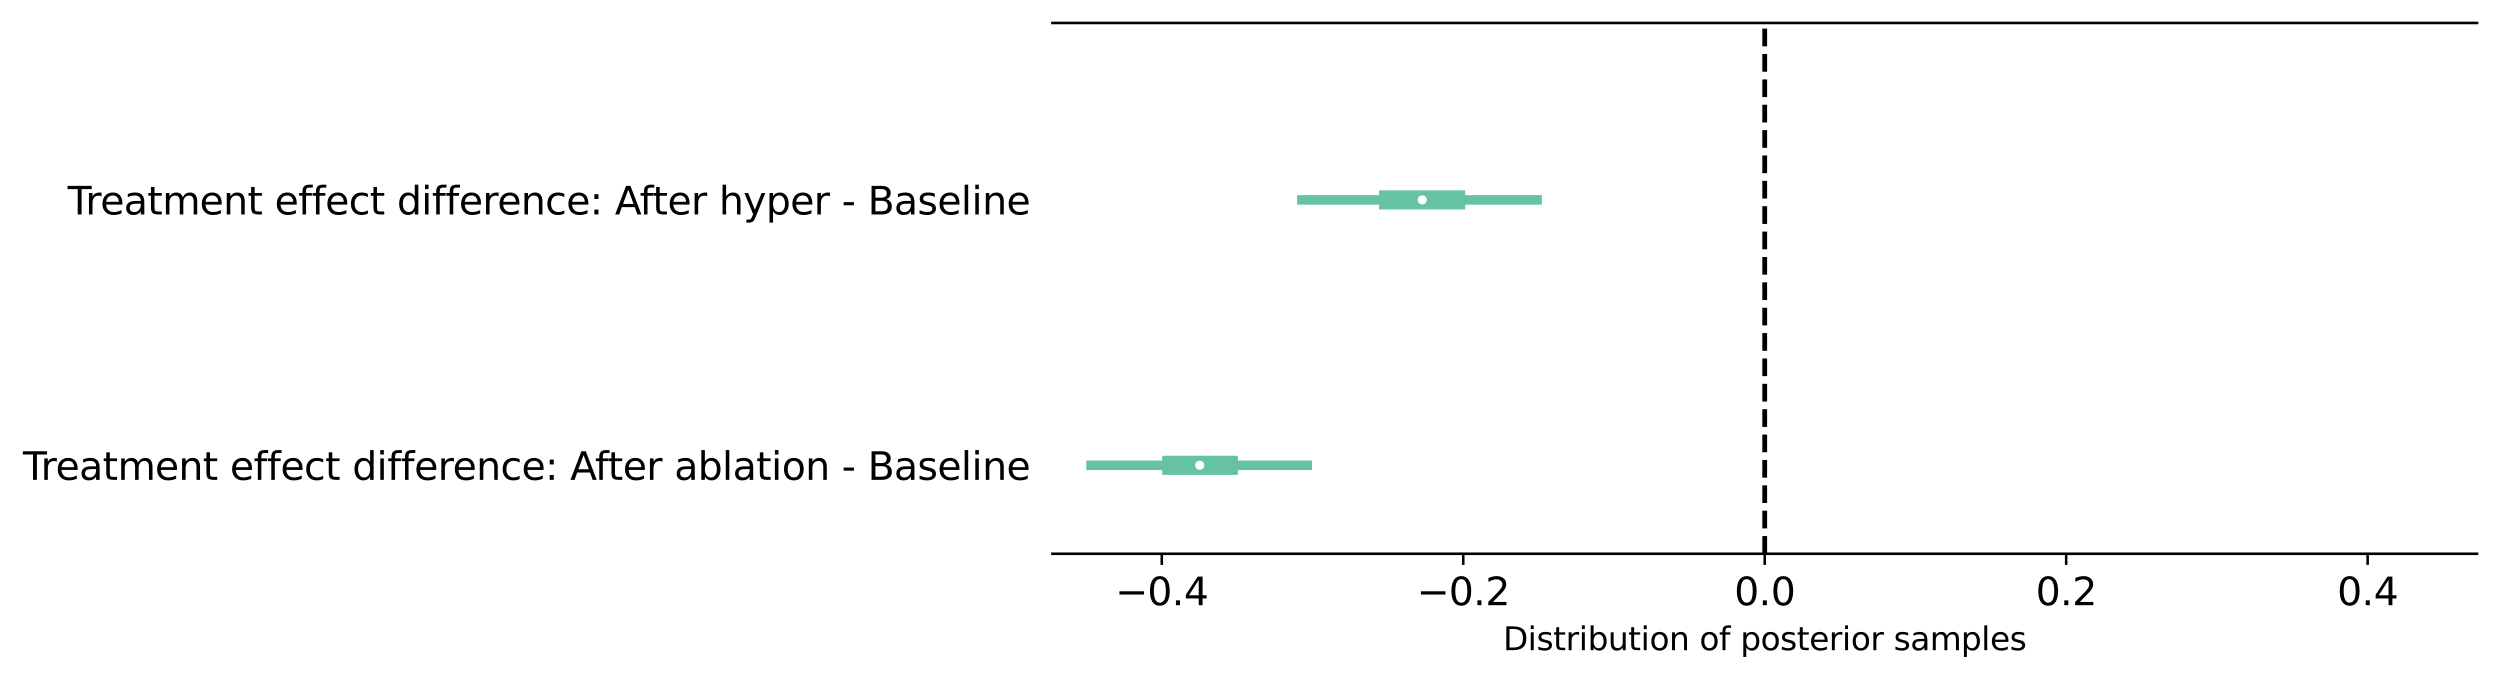 <?xml version="1.0" encoding="utf-8" standalone="no"?>
<!DOCTYPE svg PUBLIC "-//W3C//DTD SVG 1.1//EN"
  "http://www.w3.org/Graphics/SVG/1.1/DTD/svg11.dtd">
<svg xmlns:xlink="http://www.w3.org/1999/xlink" width="783.37pt" height="213.012pt" viewBox="0 0 783.37 213.012" xmlns="http://www.w3.org/2000/svg" version="1.1">
 <defs>
  <style type="text/css">*{stroke-linejoin: round; stroke-linecap: butt}</style>
 </defs>
 <g id="figure_1">
  <g id="patch_1">
   <path d="M 0 213.012 
L 783.37 213.012 
L 783.37 0 
L 0 0 
z
" style="fill: #ffffff"/>
  </g>
  <g id="axes_1">
   <g id="patch_2">
    <path d="M 329.77 173.52 
L 776.17 173.52 
L 776.17 7.2 
L 329.77 7.2 
z
" style="fill: #ffffff"/>
   </g>
   <g id="matplotlib.axis_1">
    <g id="xtick_1">
     <g id="line2d_1">
      <defs>
       <path id="mec8b90b485" d="M 0 0 
L 0 3.5 
" style="stroke: #000000; stroke-width: 0.8"/>
      </defs>
      <g>
       <use xlink:href="#mec8b90b485" x="364.043" y="173.52" style="stroke: #000000; stroke-width: 0.8"/>
      </g>
     </g>
     <g id="text_1">
      <!-- −0.4 -->
      <g transform="translate(349.474 189.638) scale(0.12 -0.12)">
       <defs>
        <path id="DejaVuSans-2212" d="M 678 2272 
L 4684 2272 
L 4684 1741 
L 678 1741 
L 678 2272 
z
" transform="scale(0.016)"/>
        <path id="DejaVuSans-30" d="M 2034 4250 
Q 1547 4250 1301 3770 
Q 1056 3291 1056 2328 
Q 1056 1369 1301 889 
Q 1547 409 2034 409 
Q 2525 409 2770 889 
Q 3016 1369 3016 2328 
Q 3016 3291 2770 3770 
Q 2525 4250 2034 4250 
z
M 2034 4750 
Q 2819 4750 3233 4129 
Q 3647 3509 3647 2328 
Q 3647 1150 3233 529 
Q 2819 -91 2034 -91 
Q 1250 -91 836 529 
Q 422 1150 422 2328 
Q 422 3509 836 4129 
Q 1250 4750 2034 4750 
z
" transform="scale(0.016)"/>
        <path id="DejaVuSans-2e" d="M 684 794 
L 1344 794 
L 1344 0 
L 684 0 
L 684 794 
z
" transform="scale(0.016)"/>
        <path id="DejaVuSans-34" d="M 2419 4116 
L 825 1625 
L 2419 1625 
L 2419 4116 
z
M 2253 4666 
L 3047 4666 
L 3047 1625 
L 3713 1625 
L 3713 1100 
L 3047 1100 
L 3047 0 
L 2419 0 
L 2419 1100 
L 313 1100 
L 313 1709 
L 2253 4666 
z
" transform="scale(0.016)"/>
       </defs>
       <use xlink:href="#DejaVuSans-2212"/>
       <use xlink:href="#DejaVuSans-30" x="83.789"/>
       <use xlink:href="#DejaVuSans-2e" x="147.412"/>
       <use xlink:href="#DejaVuSans-34" x="179.199"/>
      </g>
     </g>
    </g>
    <g id="xtick_2">
     <g id="line2d_2">
      <g>
       <use xlink:href="#mec8b90b485" x="458.507" y="173.52" style="stroke: #000000; stroke-width: 0.8"/>
      </g>
     </g>
     <g id="text_2">
      <!-- −0.2 -->
      <g transform="translate(443.937 189.638) scale(0.12 -0.12)">
       <defs>
        <path id="DejaVuSans-32" d="M 1228 531 
L 3431 531 
L 3431 0 
L 469 0 
L 469 531 
Q 828 903 1448 1529 
Q 2069 2156 2228 2338 
Q 2531 2678 2651 2914 
Q 2772 3150 2772 3378 
Q 2772 3750 2511 3984 
Q 2250 4219 1831 4219 
Q 1534 4219 1204 4116 
Q 875 4013 500 3803 
L 500 4441 
Q 881 4594 1212 4672 
Q 1544 4750 1819 4750 
Q 2544 4750 2975 4387 
Q 3406 4025 3406 3419 
Q 3406 3131 3298 2873 
Q 3191 2616 2906 2266 
Q 2828 2175 2409 1742 
Q 1991 1309 1228 531 
z
" transform="scale(0.016)"/>
       </defs>
       <use xlink:href="#DejaVuSans-2212"/>
       <use xlink:href="#DejaVuSans-30" x="83.789"/>
       <use xlink:href="#DejaVuSans-2e" x="147.412"/>
       <use xlink:href="#DejaVuSans-32" x="179.199"/>
      </g>
     </g>
    </g>
    <g id="xtick_3">
     <g id="line2d_3">
      <g>
       <use xlink:href="#mec8b90b485" x="552.97" y="173.52" style="stroke: #000000; stroke-width: 0.8"/>
      </g>
     </g>
     <g id="text_3">
      <!-- 0.0 -->
      <g transform="translate(543.428 189.638) scale(0.12 -0.12)">
       <use xlink:href="#DejaVuSans-30"/>
       <use xlink:href="#DejaVuSans-2e" x="63.623"/>
       <use xlink:href="#DejaVuSans-30" x="95.41"/>
      </g>
     </g>
    </g>
    <g id="xtick_4">
     <g id="line2d_4">
      <g>
       <use xlink:href="#mec8b90b485" x="647.433" y="173.52" style="stroke: #000000; stroke-width: 0.8"/>
      </g>
     </g>
     <g id="text_4">
      <!-- 0.2 -->
      <g transform="translate(637.892 189.638) scale(0.12 -0.12)">
       <use xlink:href="#DejaVuSans-30"/>
       <use xlink:href="#DejaVuSans-2e" x="63.623"/>
       <use xlink:href="#DejaVuSans-32" x="95.41"/>
      </g>
     </g>
    </g>
    <g id="xtick_5">
     <g id="line2d_5">
      <g>
       <use xlink:href="#mec8b90b485" x="741.897" y="173.52" style="stroke: #000000; stroke-width: 0.8"/>
      </g>
     </g>
     <g id="text_5">
      <!-- 0.4 -->
      <g transform="translate(732.355 189.638) scale(0.12 -0.12)">
       <use xlink:href="#DejaVuSans-30"/>
       <use xlink:href="#DejaVuSans-2e" x="63.623"/>
       <use xlink:href="#DejaVuSans-34" x="95.41"/>
      </g>
     </g>
    </g>
    <g id="text_6">
     <!-- Distribution of posterior samples -->
     <g transform="translate(470.997 203.732) scale(0.1 -0.1)">
      <defs>
       <path id="DejaVuSans-44" d="M 1259 4147 
L 1259 519 
L 2022 519 
Q 2988 519 3436 956 
Q 3884 1394 3884 2338 
Q 3884 3275 3436 3711 
Q 2988 4147 2022 4147 
L 1259 4147 
z
M 628 4666 
L 1925 4666 
Q 3281 4666 3915 4102 
Q 4550 3538 4550 2338 
Q 4550 1131 3912 565 
Q 3275 0 1925 0 
L 628 0 
L 628 4666 
z
" transform="scale(0.016)"/>
       <path id="DejaVuSans-69" d="M 603 3500 
L 1178 3500 
L 1178 0 
L 603 0 
L 603 3500 
z
M 603 4863 
L 1178 4863 
L 1178 4134 
L 603 4134 
L 603 4863 
z
" transform="scale(0.016)"/>
       <path id="DejaVuSans-73" d="M 2834 3397 
L 2834 2853 
Q 2591 2978 2328 3040 
Q 2066 3103 1784 3103 
Q 1356 3103 1142 2972 
Q 928 2841 928 2578 
Q 928 2378 1081 2264 
Q 1234 2150 1697 2047 
L 1894 2003 
Q 2506 1872 2764 1633 
Q 3022 1394 3022 966 
Q 3022 478 2636 193 
Q 2250 -91 1575 -91 
Q 1294 -91 989 -36 
Q 684 19 347 128 
L 347 722 
Q 666 556 975 473 
Q 1284 391 1588 391 
Q 1994 391 2212 530 
Q 2431 669 2431 922 
Q 2431 1156 2273 1281 
Q 2116 1406 1581 1522 
L 1381 1569 
Q 847 1681 609 1914 
Q 372 2147 372 2553 
Q 372 3047 722 3315 
Q 1072 3584 1716 3584 
Q 2034 3584 2315 3537 
Q 2597 3491 2834 3397 
z
" transform="scale(0.016)"/>
       <path id="DejaVuSans-74" d="M 1172 4494 
L 1172 3500 
L 2356 3500 
L 2356 3053 
L 1172 3053 
L 1172 1153 
Q 1172 725 1289 603 
Q 1406 481 1766 481 
L 2356 481 
L 2356 0 
L 1766 0 
Q 1100 0 847 248 
Q 594 497 594 1153 
L 594 3053 
L 172 3053 
L 172 3500 
L 594 3500 
L 594 4494 
L 1172 4494 
z
" transform="scale(0.016)"/>
       <path id="DejaVuSans-72" d="M 2631 2963 
Q 2534 3019 2420 3045 
Q 2306 3072 2169 3072 
Q 1681 3072 1420 2755 
Q 1159 2438 1159 1844 
L 1159 0 
L 581 0 
L 581 3500 
L 1159 3500 
L 1159 2956 
Q 1341 3275 1631 3429 
Q 1922 3584 2338 3584 
Q 2397 3584 2469 3576 
Q 2541 3569 2628 3553 
L 2631 2963 
z
" transform="scale(0.016)"/>
       <path id="DejaVuSans-62" d="M 3116 1747 
Q 3116 2381 2855 2742 
Q 2594 3103 2138 3103 
Q 1681 3103 1420 2742 
Q 1159 2381 1159 1747 
Q 1159 1113 1420 752 
Q 1681 391 2138 391 
Q 2594 391 2855 752 
Q 3116 1113 3116 1747 
z
M 1159 2969 
Q 1341 3281 1617 3432 
Q 1894 3584 2278 3584 
Q 2916 3584 3314 3078 
Q 3713 2572 3713 1747 
Q 3713 922 3314 415 
Q 2916 -91 2278 -91 
Q 1894 -91 1617 61 
Q 1341 213 1159 525 
L 1159 0 
L 581 0 
L 581 4863 
L 1159 4863 
L 1159 2969 
z
" transform="scale(0.016)"/>
       <path id="DejaVuSans-75" d="M 544 1381 
L 544 3500 
L 1119 3500 
L 1119 1403 
Q 1119 906 1312 657 
Q 1506 409 1894 409 
Q 2359 409 2629 706 
Q 2900 1003 2900 1516 
L 2900 3500 
L 3475 3500 
L 3475 0 
L 2900 0 
L 2900 538 
Q 2691 219 2414 64 
Q 2138 -91 1772 -91 
Q 1169 -91 856 284 
Q 544 659 544 1381 
z
M 1991 3584 
L 1991 3584 
z
" transform="scale(0.016)"/>
       <path id="DejaVuSans-6f" d="M 1959 3097 
Q 1497 3097 1228 2736 
Q 959 2375 959 1747 
Q 959 1119 1226 758 
Q 1494 397 1959 397 
Q 2419 397 2687 759 
Q 2956 1122 2956 1747 
Q 2956 2369 2687 2733 
Q 2419 3097 1959 3097 
z
M 1959 3584 
Q 2709 3584 3137 3096 
Q 3566 2609 3566 1747 
Q 3566 888 3137 398 
Q 2709 -91 1959 -91 
Q 1206 -91 779 398 
Q 353 888 353 1747 
Q 353 2609 779 3096 
Q 1206 3584 1959 3584 
z
" transform="scale(0.016)"/>
       <path id="DejaVuSans-6e" d="M 3513 2113 
L 3513 0 
L 2938 0 
L 2938 2094 
Q 2938 2591 2744 2837 
Q 2550 3084 2163 3084 
Q 1697 3084 1428 2787 
Q 1159 2491 1159 1978 
L 1159 0 
L 581 0 
L 581 3500 
L 1159 3500 
L 1159 2956 
Q 1366 3272 1645 3428 
Q 1925 3584 2291 3584 
Q 2894 3584 3203 3211 
Q 3513 2838 3513 2113 
z
" transform="scale(0.016)"/>
       <path id="DejaVuSans-20" transform="scale(0.016)"/>
       <path id="DejaVuSans-66" d="M 2375 4863 
L 2375 4384 
L 1825 4384 
Q 1516 4384 1395 4259 
Q 1275 4134 1275 3809 
L 1275 3500 
L 2222 3500 
L 2222 3053 
L 1275 3053 
L 1275 0 
L 697 0 
L 697 3053 
L 147 3053 
L 147 3500 
L 697 3500 
L 697 3744 
Q 697 4328 969 4595 
Q 1241 4863 1831 4863 
L 2375 4863 
z
" transform="scale(0.016)"/>
       <path id="DejaVuSans-70" d="M 1159 525 
L 1159 -1331 
L 581 -1331 
L 581 3500 
L 1159 3500 
L 1159 2969 
Q 1341 3281 1617 3432 
Q 1894 3584 2278 3584 
Q 2916 3584 3314 3078 
Q 3713 2572 3713 1747 
Q 3713 922 3314 415 
Q 2916 -91 2278 -91 
Q 1894 -91 1617 61 
Q 1341 213 1159 525 
z
M 3116 1747 
Q 3116 2381 2855 2742 
Q 2594 3103 2138 3103 
Q 1681 3103 1420 2742 
Q 1159 2381 1159 1747 
Q 1159 1113 1420 752 
Q 1681 391 2138 391 
Q 2594 391 2855 752 
Q 3116 1113 3116 1747 
z
" transform="scale(0.016)"/>
       <path id="DejaVuSans-65" d="M 3597 1894 
L 3597 1613 
L 953 1613 
Q 991 1019 1311 708 
Q 1631 397 2203 397 
Q 2534 397 2845 478 
Q 3156 559 3463 722 
L 3463 178 
Q 3153 47 2828 -22 
Q 2503 -91 2169 -91 
Q 1331 -91 842 396 
Q 353 884 353 1716 
Q 353 2575 817 3079 
Q 1281 3584 2069 3584 
Q 2775 3584 3186 3129 
Q 3597 2675 3597 1894 
z
M 3022 2063 
Q 3016 2534 2758 2815 
Q 2500 3097 2075 3097 
Q 1594 3097 1305 2825 
Q 1016 2553 972 2059 
L 3022 2063 
z
" transform="scale(0.016)"/>
       <path id="DejaVuSans-61" d="M 2194 1759 
Q 1497 1759 1228 1600 
Q 959 1441 959 1056 
Q 959 750 1161 570 
Q 1363 391 1709 391 
Q 2188 391 2477 730 
Q 2766 1069 2766 1631 
L 2766 1759 
L 2194 1759 
z
M 3341 1997 
L 3341 0 
L 2766 0 
L 2766 531 
Q 2569 213 2275 61 
Q 1981 -91 1556 -91 
Q 1019 -91 701 211 
Q 384 513 384 1019 
Q 384 1609 779 1909 
Q 1175 2209 1959 2209 
L 2766 2209 
L 2766 2266 
Q 2766 2663 2505 2880 
Q 2244 3097 1772 3097 
Q 1472 3097 1187 3025 
Q 903 2953 641 2809 
L 641 3341 
Q 956 3463 1253 3523 
Q 1550 3584 1831 3584 
Q 2591 3584 2966 3190 
Q 3341 2797 3341 1997 
z
" transform="scale(0.016)"/>
       <path id="DejaVuSans-6d" d="M 3328 2828 
Q 3544 3216 3844 3400 
Q 4144 3584 4550 3584 
Q 5097 3584 5394 3201 
Q 5691 2819 5691 2113 
L 5691 0 
L 5113 0 
L 5113 2094 
Q 5113 2597 4934 2840 
Q 4756 3084 4391 3084 
Q 3944 3084 3684 2787 
Q 3425 2491 3425 1978 
L 3425 0 
L 2847 0 
L 2847 2094 
Q 2847 2600 2669 2842 
Q 2491 3084 2119 3084 
Q 1678 3084 1418 2786 
Q 1159 2488 1159 1978 
L 1159 0 
L 581 0 
L 581 3500 
L 1159 3500 
L 1159 2956 
Q 1356 3278 1631 3431 
Q 1906 3584 2284 3584 
Q 2666 3584 2933 3390 
Q 3200 3197 3328 2828 
z
" transform="scale(0.016)"/>
       <path id="DejaVuSans-6c" d="M 603 4863 
L 1178 4863 
L 1178 0 
L 603 0 
L 603 4863 
z
" transform="scale(0.016)"/>
      </defs>
      <use xlink:href="#DejaVuSans-44"/>
      <use xlink:href="#DejaVuSans-69" x="77.002"/>
      <use xlink:href="#DejaVuSans-73" x="104.785"/>
      <use xlink:href="#DejaVuSans-74" x="156.885"/>
      <use xlink:href="#DejaVuSans-72" x="196.094"/>
      <use xlink:href="#DejaVuSans-69" x="237.207"/>
      <use xlink:href="#DejaVuSans-62" x="264.99"/>
      <use xlink:href="#DejaVuSans-75" x="328.467"/>
      <use xlink:href="#DejaVuSans-74" x="391.846"/>
      <use xlink:href="#DejaVuSans-69" x="431.055"/>
      <use xlink:href="#DejaVuSans-6f" x="458.838"/>
      <use xlink:href="#DejaVuSans-6e" x="520.02"/>
      <use xlink:href="#DejaVuSans-20" x="583.398"/>
      <use xlink:href="#DejaVuSans-6f" x="615.186"/>
      <use xlink:href="#DejaVuSans-66" x="676.367"/>
      <use xlink:href="#DejaVuSans-20" x="711.572"/>
      <use xlink:href="#DejaVuSans-70" x="743.359"/>
      <use xlink:href="#DejaVuSans-6f" x="806.836"/>
      <use xlink:href="#DejaVuSans-73" x="868.018"/>
      <use xlink:href="#DejaVuSans-74" x="920.117"/>
      <use xlink:href="#DejaVuSans-65" x="959.326"/>
      <use xlink:href="#DejaVuSans-72" x="1020.85"/>
      <use xlink:href="#DejaVuSans-69" x="1061.963"/>
      <use xlink:href="#DejaVuSans-6f" x="1089.746"/>
      <use xlink:href="#DejaVuSans-72" x="1150.928"/>
      <use xlink:href="#DejaVuSans-20" x="1192.041"/>
      <use xlink:href="#DejaVuSans-73" x="1223.828"/>
      <use xlink:href="#DejaVuSans-61" x="1275.928"/>
      <use xlink:href="#DejaVuSans-6d" x="1337.207"/>
      <use xlink:href="#DejaVuSans-70" x="1434.619"/>
      <use xlink:href="#DejaVuSans-6c" x="1498.096"/>
      <use xlink:href="#DejaVuSans-65" x="1525.879"/>
      <use xlink:href="#DejaVuSans-73" x="1587.402"/>
     </g>
    </g>
   </g>
   <g id="matplotlib.axis_2">
    <g id="ytick_1">
     <g id="text_7">
      <!-- Treatment effect difference: After ablation - Baseline -->
      <g transform="translate(7.2 150.359) scale(0.12 -0.12)">
       <defs>
        <path id="DejaVuSans-54" d="M -19 4666 
L 3928 4666 
L 3928 4134 
L 2272 4134 
L 2272 0 
L 1638 0 
L 1638 4134 
L -19 4134 
L -19 4666 
z
" transform="scale(0.016)"/>
        <path id="DejaVuSans-63" d="M 3122 3366 
L 3122 2828 
Q 2878 2963 2633 3030 
Q 2388 3097 2138 3097 
Q 1578 3097 1268 2742 
Q 959 2388 959 1747 
Q 959 1106 1268 751 
Q 1578 397 2138 397 
Q 2388 397 2633 464 
Q 2878 531 3122 666 
L 3122 134 
Q 2881 22 2623 -34 
Q 2366 -91 2075 -91 
Q 1284 -91 818 406 
Q 353 903 353 1747 
Q 353 2603 823 3093 
Q 1294 3584 2113 3584 
Q 2378 3584 2631 3529 
Q 2884 3475 3122 3366 
z
" transform="scale(0.016)"/>
        <path id="DejaVuSans-64" d="M 2906 2969 
L 2906 4863 
L 3481 4863 
L 3481 0 
L 2906 0 
L 2906 525 
Q 2725 213 2448 61 
Q 2172 -91 1784 -91 
Q 1150 -91 751 415 
Q 353 922 353 1747 
Q 353 2572 751 3078 
Q 1150 3584 1784 3584 
Q 2172 3584 2448 3432 
Q 2725 3281 2906 2969 
z
M 947 1747 
Q 947 1113 1208 752 
Q 1469 391 1925 391 
Q 2381 391 2643 752 
Q 2906 1113 2906 1747 
Q 2906 2381 2643 2742 
Q 2381 3103 1925 3103 
Q 1469 3103 1208 2742 
Q 947 2381 947 1747 
z
" transform="scale(0.016)"/>
        <path id="DejaVuSans-3a" d="M 750 794 
L 1409 794 
L 1409 0 
L 750 0 
L 750 794 
z
M 750 3309 
L 1409 3309 
L 1409 2516 
L 750 2516 
L 750 3309 
z
" transform="scale(0.016)"/>
        <path id="DejaVuSans-41" d="M 2188 4044 
L 1331 1722 
L 3047 1722 
L 2188 4044 
z
M 1831 4666 
L 2547 4666 
L 4325 0 
L 3669 0 
L 3244 1197 
L 1141 1197 
L 716 0 
L 50 0 
L 1831 4666 
z
" transform="scale(0.016)"/>
        <path id="DejaVuSans-2d" d="M 313 2009 
L 1997 2009 
L 1997 1497 
L 313 1497 
L 313 2009 
z
" transform="scale(0.016)"/>
        <path id="DejaVuSans-42" d="M 1259 2228 
L 1259 519 
L 2272 519 
Q 2781 519 3026 730 
Q 3272 941 3272 1375 
Q 3272 1813 3026 2020 
Q 2781 2228 2272 2228 
L 1259 2228 
z
M 1259 4147 
L 1259 2741 
L 2194 2741 
Q 2656 2741 2882 2914 
Q 3109 3088 3109 3444 
Q 3109 3797 2882 3972 
Q 2656 4147 2194 4147 
L 1259 4147 
z
M 628 4666 
L 2241 4666 
Q 2963 4666 3353 4366 
Q 3744 4066 3744 3513 
Q 3744 3084 3544 2831 
Q 3344 2578 2956 2516 
Q 3422 2416 3680 2098 
Q 3938 1781 3938 1306 
Q 3938 681 3513 340 
Q 3088 0 2303 0 
L 628 0 
L 628 4666 
z
" transform="scale(0.016)"/>
       </defs>
       <use xlink:href="#DejaVuSans-54"/>
       <use xlink:href="#DejaVuSans-72" x="46.334"/>
       <use xlink:href="#DejaVuSans-65" x="85.197"/>
       <use xlink:href="#DejaVuSans-61" x="146.721"/>
       <use xlink:href="#DejaVuSans-74" x="208"/>
       <use xlink:href="#DejaVuSans-6d" x="247.209"/>
       <use xlink:href="#DejaVuSans-65" x="344.621"/>
       <use xlink:href="#DejaVuSans-6e" x="406.145"/>
       <use xlink:href="#DejaVuSans-74" x="469.523"/>
       <use xlink:href="#DejaVuSans-20" x="508.732"/>
       <use xlink:href="#DejaVuSans-65" x="540.52"/>
       <use xlink:href="#DejaVuSans-66" x="602.043"/>
       <use xlink:href="#DejaVuSans-66" x="637.248"/>
       <use xlink:href="#DejaVuSans-65" x="672.453"/>
       <use xlink:href="#DejaVuSans-63" x="733.977"/>
       <use xlink:href="#DejaVuSans-74" x="788.957"/>
       <use xlink:href="#DejaVuSans-20" x="828.166"/>
       <use xlink:href="#DejaVuSans-64" x="859.953"/>
       <use xlink:href="#DejaVuSans-69" x="923.43"/>
       <use xlink:href="#DejaVuSans-66" x="951.213"/>
       <use xlink:href="#DejaVuSans-66" x="986.418"/>
       <use xlink:href="#DejaVuSans-65" x="1021.623"/>
       <use xlink:href="#DejaVuSans-72" x="1083.146"/>
       <use xlink:href="#DejaVuSans-65" x="1122.01"/>
       <use xlink:href="#DejaVuSans-6e" x="1183.533"/>
       <use xlink:href="#DejaVuSans-63" x="1246.912"/>
       <use xlink:href="#DejaVuSans-65" x="1301.893"/>
       <use xlink:href="#DejaVuSans-3a" x="1363.416"/>
       <use xlink:href="#DejaVuSans-20" x="1397.107"/>
       <use xlink:href="#DejaVuSans-41" x="1428.895"/>
       <use xlink:href="#DejaVuSans-66" x="1493.678"/>
       <use xlink:href="#DejaVuSans-74" x="1527.133"/>
       <use xlink:href="#DejaVuSans-65" x="1566.342"/>
       <use xlink:href="#DejaVuSans-72" x="1627.865"/>
       <use xlink:href="#DejaVuSans-20" x="1668.979"/>
       <use xlink:href="#DejaVuSans-61" x="1700.766"/>
       <use xlink:href="#DejaVuSans-62" x="1762.045"/>
       <use xlink:href="#DejaVuSans-6c" x="1825.521"/>
       <use xlink:href="#DejaVuSans-61" x="1853.305"/>
       <use xlink:href="#DejaVuSans-74" x="1914.584"/>
       <use xlink:href="#DejaVuSans-69" x="1953.793"/>
       <use xlink:href="#DejaVuSans-6f" x="1981.576"/>
       <use xlink:href="#DejaVuSans-6e" x="2042.758"/>
       <use xlink:href="#DejaVuSans-20" x="2106.137"/>
       <use xlink:href="#DejaVuSans-2d" x="2137.924"/>
       <use xlink:href="#DejaVuSans-20" x="2174.008"/>
       <use xlink:href="#DejaVuSans-42" x="2205.795"/>
       <use xlink:href="#DejaVuSans-61" x="2274.398"/>
       <use xlink:href="#DejaVuSans-73" x="2335.678"/>
       <use xlink:href="#DejaVuSans-65" x="2387.777"/>
       <use xlink:href="#DejaVuSans-6c" x="2449.301"/>
       <use xlink:href="#DejaVuSans-69" x="2477.084"/>
       <use xlink:href="#DejaVuSans-6e" x="2504.867"/>
       <use xlink:href="#DejaVuSans-65" x="2568.246"/>
      </g>
     </g>
    </g>
    <g id="ytick_2">
     <g id="text_8">
      <!-- Treatment effect difference: After hyper - Baseline -->
      <g transform="translate(21.203 67.199) scale(0.12 -0.12)">
       <defs>
        <path id="DejaVuSans-68" d="M 3513 2113 
L 3513 0 
L 2938 0 
L 2938 2094 
Q 2938 2591 2744 2837 
Q 2550 3084 2163 3084 
Q 1697 3084 1428 2787 
Q 1159 2491 1159 1978 
L 1159 0 
L 581 0 
L 581 4863 
L 1159 4863 
L 1159 2956 
Q 1366 3272 1645 3428 
Q 1925 3584 2291 3584 
Q 2894 3584 3203 3211 
Q 3513 2838 3513 2113 
z
" transform="scale(0.016)"/>
        <path id="DejaVuSans-79" d="M 2059 -325 
Q 1816 -950 1584 -1140 
Q 1353 -1331 966 -1331 
L 506 -1331 
L 506 -850 
L 844 -850 
Q 1081 -850 1212 -737 
Q 1344 -625 1503 -206 
L 1606 56 
L 191 3500 
L 800 3500 
L 1894 763 
L 2988 3500 
L 3597 3500 
L 2059 -325 
z
" transform="scale(0.016)"/>
       </defs>
       <use xlink:href="#DejaVuSans-54"/>
       <use xlink:href="#DejaVuSans-72" x="46.334"/>
       <use xlink:href="#DejaVuSans-65" x="85.197"/>
       <use xlink:href="#DejaVuSans-61" x="146.721"/>
       <use xlink:href="#DejaVuSans-74" x="208"/>
       <use xlink:href="#DejaVuSans-6d" x="247.209"/>
       <use xlink:href="#DejaVuSans-65" x="344.621"/>
       <use xlink:href="#DejaVuSans-6e" x="406.145"/>
       <use xlink:href="#DejaVuSans-74" x="469.523"/>
       <use xlink:href="#DejaVuSans-20" x="508.732"/>
       <use xlink:href="#DejaVuSans-65" x="540.52"/>
       <use xlink:href="#DejaVuSans-66" x="602.043"/>
       <use xlink:href="#DejaVuSans-66" x="637.248"/>
       <use xlink:href="#DejaVuSans-65" x="672.453"/>
       <use xlink:href="#DejaVuSans-63" x="733.977"/>
       <use xlink:href="#DejaVuSans-74" x="788.957"/>
       <use xlink:href="#DejaVuSans-20" x="828.166"/>
       <use xlink:href="#DejaVuSans-64" x="859.953"/>
       <use xlink:href="#DejaVuSans-69" x="923.43"/>
       <use xlink:href="#DejaVuSans-66" x="951.213"/>
       <use xlink:href="#DejaVuSans-66" x="986.418"/>
       <use xlink:href="#DejaVuSans-65" x="1021.623"/>
       <use xlink:href="#DejaVuSans-72" x="1083.146"/>
       <use xlink:href="#DejaVuSans-65" x="1122.01"/>
       <use xlink:href="#DejaVuSans-6e" x="1183.533"/>
       <use xlink:href="#DejaVuSans-63" x="1246.912"/>
       <use xlink:href="#DejaVuSans-65" x="1301.893"/>
       <use xlink:href="#DejaVuSans-3a" x="1363.416"/>
       <use xlink:href="#DejaVuSans-20" x="1397.107"/>
       <use xlink:href="#DejaVuSans-41" x="1428.895"/>
       <use xlink:href="#DejaVuSans-66" x="1493.678"/>
       <use xlink:href="#DejaVuSans-74" x="1527.133"/>
       <use xlink:href="#DejaVuSans-65" x="1566.342"/>
       <use xlink:href="#DejaVuSans-72" x="1627.865"/>
       <use xlink:href="#DejaVuSans-20" x="1668.979"/>
       <use xlink:href="#DejaVuSans-68" x="1700.766"/>
       <use xlink:href="#DejaVuSans-79" x="1764.145"/>
       <use xlink:href="#DejaVuSans-70" x="1823.324"/>
       <use xlink:href="#DejaVuSans-65" x="1886.801"/>
       <use xlink:href="#DejaVuSans-72" x="1948.324"/>
       <use xlink:href="#DejaVuSans-20" x="1989.438"/>
       <use xlink:href="#DejaVuSans-2d" x="2021.225"/>
       <use xlink:href="#DejaVuSans-20" x="2057.309"/>
       <use xlink:href="#DejaVuSans-42" x="2089.096"/>
       <use xlink:href="#DejaVuSans-61" x="2157.699"/>
       <use xlink:href="#DejaVuSans-73" x="2218.979"/>
       <use xlink:href="#DejaVuSans-65" x="2271.078"/>
       <use xlink:href="#DejaVuSans-6c" x="2332.602"/>
       <use xlink:href="#DejaVuSans-69" x="2360.385"/>
       <use xlink:href="#DejaVuSans-6e" x="2388.168"/>
       <use xlink:href="#DejaVuSans-65" x="2451.547"/>
      </g>
     </g>
    </g>
   </g>
   <g id="LineCollection_1">
    <path d="M 340.399 145.8 
L 411.099 145.8 
" clip-path="url(#pfc35f7d2ef)" style="fill: none; stroke: #66c2a5; stroke-width: 3"/>
   </g>
   <g id="LineCollection_2">
    <path d="M 364.167 145.8 
L 387.907 145.8 
" clip-path="url(#pfc35f7d2ef)" style="fill: none; stroke: #66c2a5; stroke-width: 6"/>
   </g>
   <g id="line2d_6">
    <defs>
     <path id="mbfb38ddc3b" d="M 0 1.929 
C 0.511 1.929 1.002 1.725 1.364 1.364 
C 1.725 1.002 1.929 0.511 1.929 0 
C 1.929 -0.511 1.725 -1.002 1.364 -1.364 
C 1.002 -1.725 0.511 -1.929 0 -1.929 
C -0.511 -1.929 -1.002 -1.725 -1.364 -1.364 
C -1.725 -1.002 -1.929 -0.511 -1.929 0 
C -1.929 0.511 -1.725 1.002 -1.364 1.364 
C -1.002 1.725 -0.511 1.929 0 1.929 
z
" style="stroke: #66c2a5"/>
    </defs>
    <g clip-path="url(#pfc35f7d2ef)">
     <use xlink:href="#mbfb38ddc3b" x="375.936" y="145.8" style="fill: #ffffff; stroke: #66c2a5"/>
    </g>
   </g>
   <g id="LineCollection_3">
    <path d="M 406.427 62.64 
L 483.14 62.64 
" clip-path="url(#pfc35f7d2ef)" style="fill: none; stroke: #66c2a5; stroke-width: 3"/>
   </g>
   <g id="LineCollection_4">
    <path d="M 432.122 62.64 
L 459.13 62.64 
" clip-path="url(#pfc35f7d2ef)" style="fill: none; stroke: #66c2a5; stroke-width: 6"/>
   </g>
   <g id="line2d_7">
    <g clip-path="url(#pfc35f7d2ef)">
     <use xlink:href="#mbfb38ddc3b" x="445.646" y="62.64" style="fill: #ffffff; stroke: #66c2a5"/>
    </g>
   </g>
   <g id="line2d_8">
    <path d="M 552.97 173.52 
L 552.97 7.2 
" clip-path="url(#pfc35f7d2ef)" style="fill: none; stroke-dasharray: 5.55,2.4; stroke-dashoffset: 0; stroke: #000000; stroke-width: 1.5"/>
   </g>
   <g id="patch_3">
    <path d="M 329.77 173.52 
L 776.17 173.52 
" style="fill: none; stroke: #000000; stroke-width: 0.8; stroke-linejoin: miter; stroke-linecap: square"/>
   </g>
   <g id="patch_4">
    <path d="M 329.77 7.2 
L 776.17 7.2 
" style="fill: none; stroke: #000000; stroke-width: 0.8; stroke-linejoin: miter; stroke-linecap: square"/>
   </g>
  </g>
 </g>
 <defs>
  <clipPath id="pfc35f7d2ef">
   <rect x="329.77" y="7.2" width="446.4" height="166.32"/>
  </clipPath>
 </defs>
</svg>
